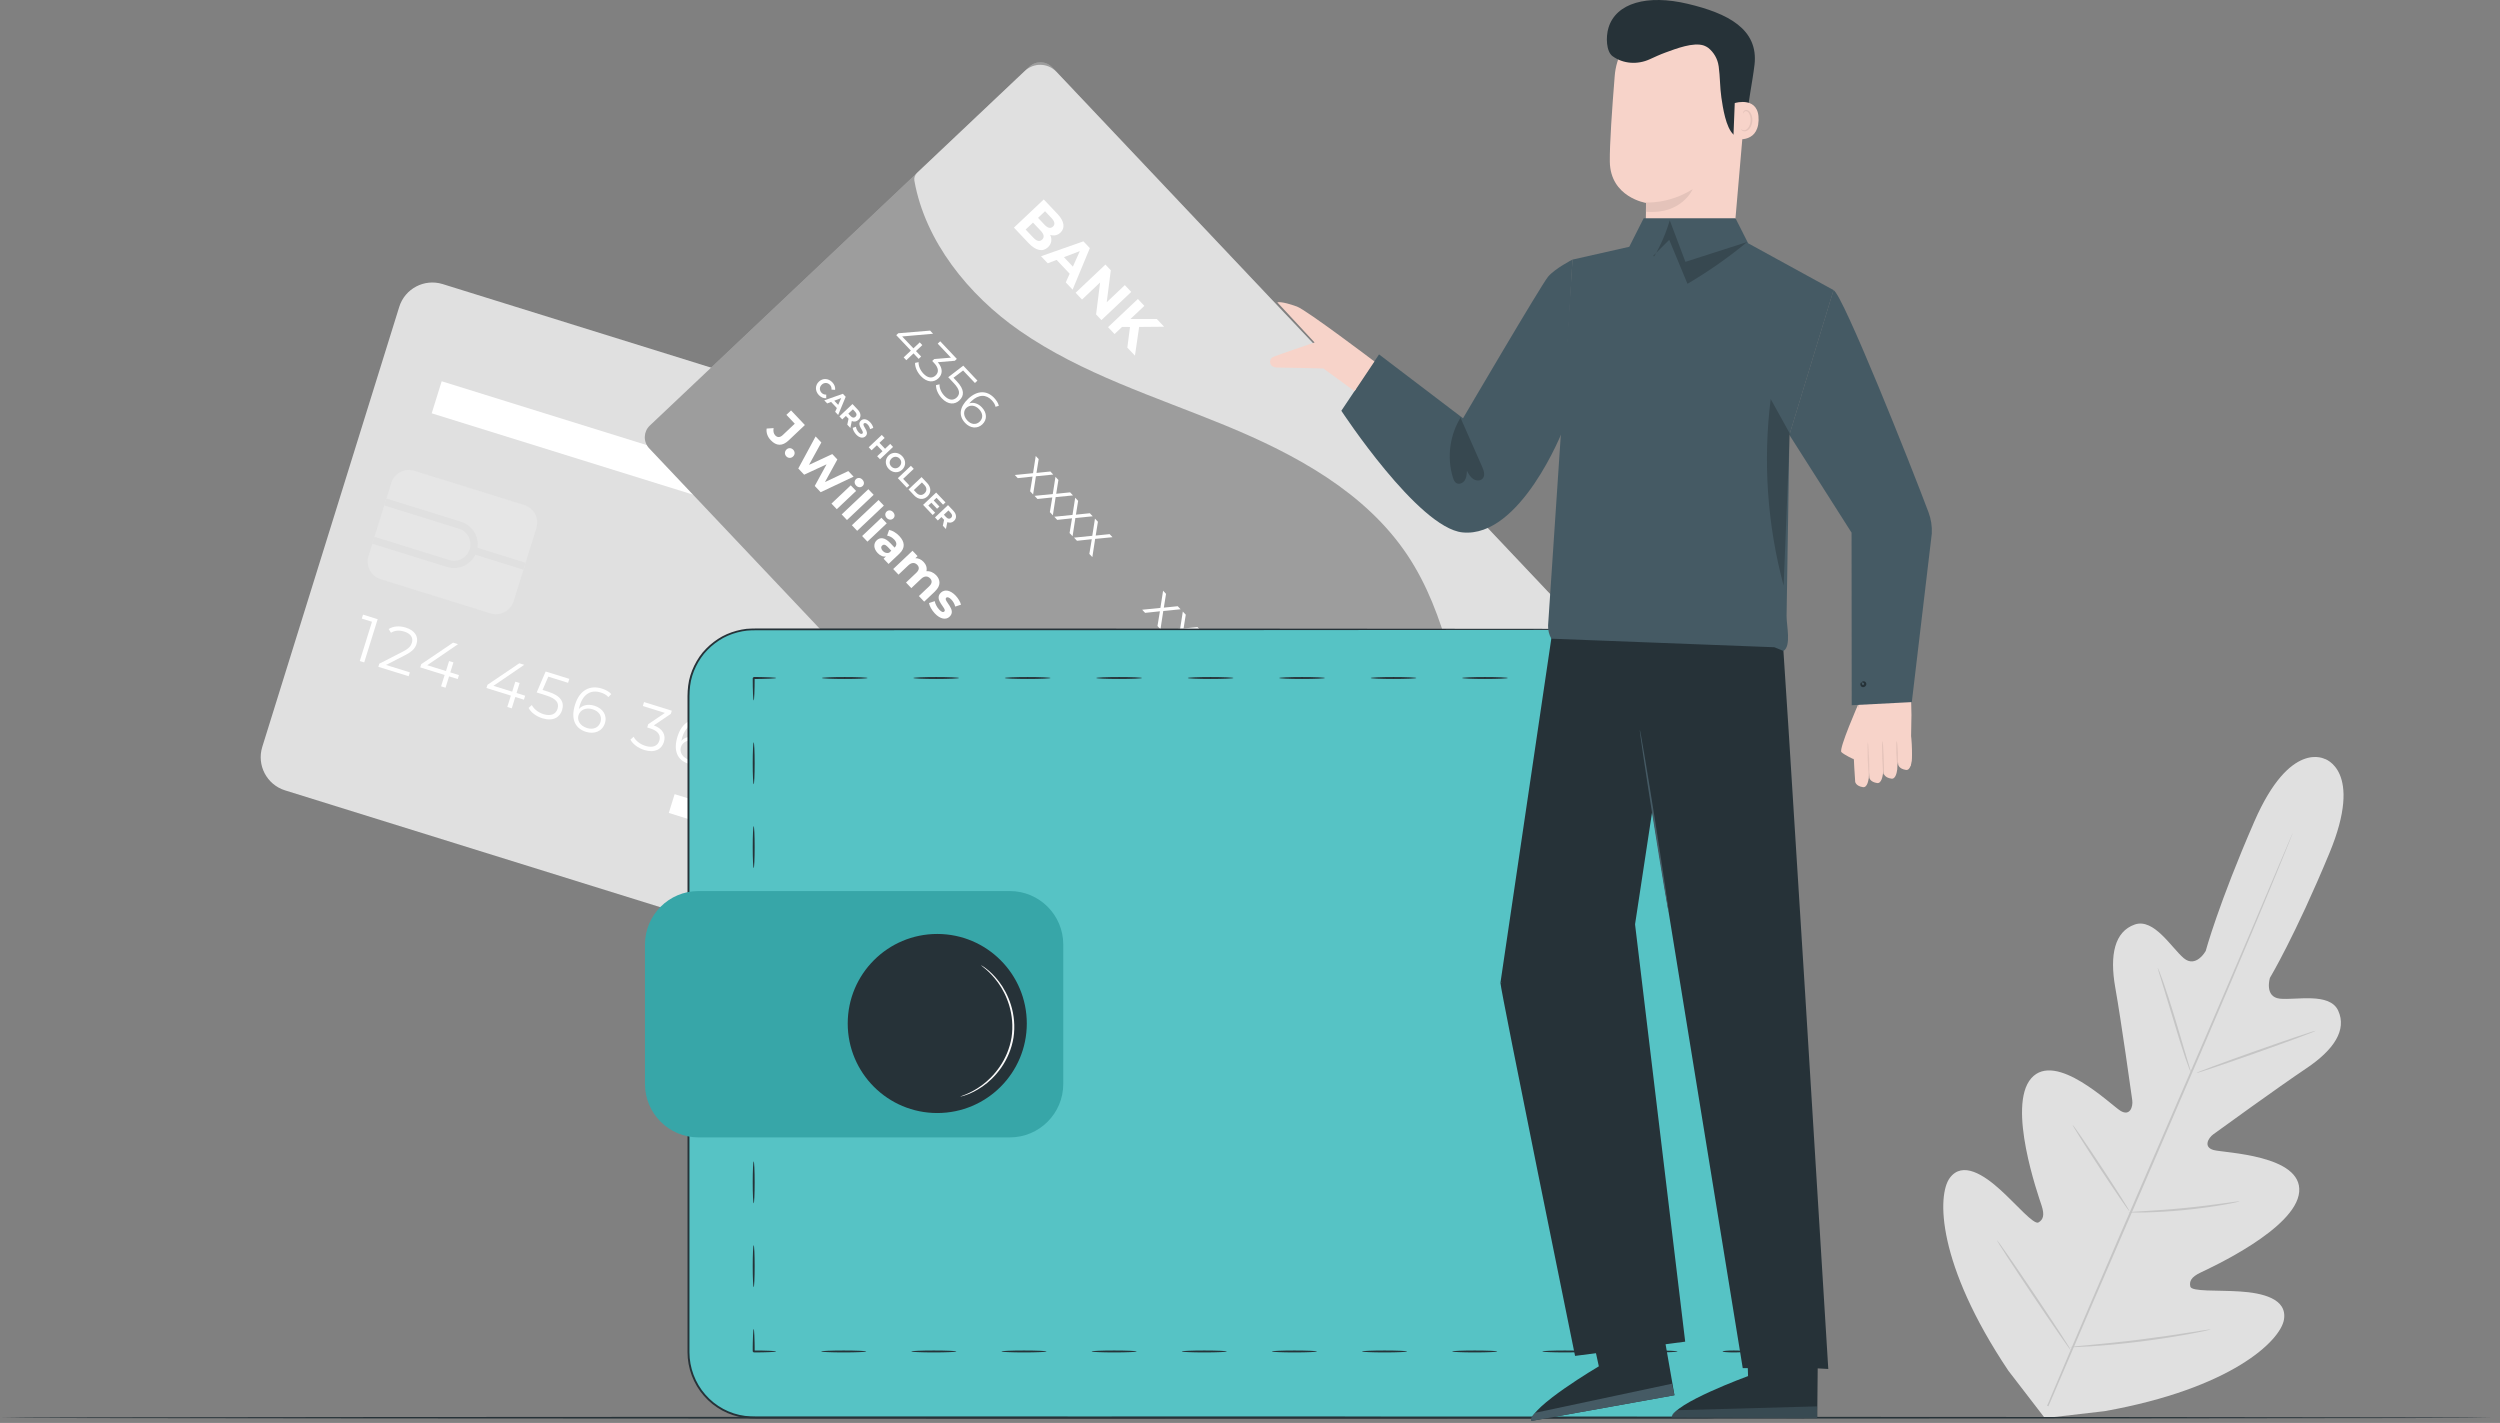 <svg width="318" height="181" viewBox="0 0 318 181" fill="none" xmlns="http://www.w3.org/2000/svg">
<rect x="0" y="0" width="318" height="181" fill="#808080" stroke="none"/>
<path d="M295.752 96.562C295.752 96.562 291.326 94.004 286.753 104.495C282.18 114.987 280.564 120.971 280.564 120.971C280.564 120.971 279.323 123.186 277.774 121.879C276.224 120.572 273.98 116.741 271.532 117.601C268.994 118.495 268.319 121.428 269.065 125.634C269.812 129.841 271.109 139.111 271.223 139.952C271.337 140.775 270.933 142.025 269.735 141.302C268.538 140.58 261.479 133.611 258.375 137.157C255.266 140.703 259.273 152.078 259.686 153.329C260.1 154.579 259.886 155.14 259.301 155.492C258.717 155.843 256.563 153.276 254.477 151.375C252.39 149.474 249.633 147.639 248.012 149.835C246.391 152.031 246.353 160.749 255.465 174.354L260.1 180.381L267.687 179.502C283.806 176.631 290.062 170.556 290.518 167.865C290.974 165.175 287.742 164.461 284.923 164.276C282.104 164.091 278.762 164.319 278.61 163.653C278.458 162.988 278.71 162.446 279.899 161.876C281.087 161.305 292.058 156.304 292.457 151.603C292.857 146.907 282.941 146.655 281.591 146.289C280.241 145.927 280.864 144.772 281.534 144.283C282.218 143.784 289.8 138.288 293.346 135.907C296.893 133.53 298.537 131.006 297.42 128.558C296.346 126.195 292.025 127.241 290.009 127.032C287.994 126.823 288.731 124.389 288.731 124.389C288.731 124.389 291.925 119.075 296.308 108.503C300.691 97.931 295.652 96.509 295.652 96.509" fill="#E0E0E0"/>
<path d="M260.39 178.812C263.637 171.059 268.214 160.388 273.315 148.618C278.411 136.853 283.012 126.195 286.306 118.461C287.946 114.601 289.273 111.474 290.195 109.301C290.651 108.227 291.008 107.39 291.255 106.81C291.374 106.535 291.469 106.321 291.535 106.164C291.602 106.021 291.64 105.945 291.64 105.945C291.64 105.945 291.616 106.021 291.559 106.173C291.497 106.33 291.412 106.549 291.302 106.829C291.065 107.414 290.723 108.255 290.285 109.339C289.401 111.516 288.099 114.659 286.473 118.533C283.226 126.286 278.649 136.953 273.553 148.722C268.457 160.492 263.851 171.15 260.561 178.884" fill="#C5C5C5"/>
<path d="M274.456 123.091C274.456 123.091 274.551 123.262 274.684 123.595C274.817 123.923 274.993 124.403 275.202 124.997C275.621 126.191 276.158 127.85 276.714 129.699C277.251 131.515 277.741 133.159 278.116 134.429C278.287 134.989 278.43 135.465 278.549 135.859C278.653 136.197 278.701 136.387 278.682 136.392C278.663 136.396 278.582 136.221 278.449 135.893C278.321 135.565 278.145 135.085 277.94 134.486C277.532 133.288 277.018 131.619 276.467 129.775C275.915 127.964 275.416 126.324 275.031 125.059C274.86 124.498 274.713 124.023 274.594 123.628C274.494 123.291 274.447 123.101 274.461 123.096L274.456 123.091Z" fill="#C5C5C5"/>
<path d="M279.385 136.482C279.361 136.416 282.736 135.156 286.924 133.677C291.112 132.194 294.53 131.049 294.554 131.115C294.578 131.182 291.202 132.442 287.015 133.92C282.827 135.403 279.409 136.549 279.385 136.482Z" fill="#C5C5C5"/>
<path d="M270.743 154.203C270.743 154.203 270.943 154.165 271.3 154.137C271.713 154.113 272.222 154.084 272.821 154.046C274.104 153.97 275.882 153.856 277.836 153.661C279.789 153.471 281.553 153.238 282.832 153.062C283.426 152.982 283.93 152.91 284.343 152.853C284.7 152.806 284.9 152.792 284.904 152.806C284.904 152.825 284.714 152.872 284.362 152.953C284.011 153.029 283.497 153.134 282.86 153.243C281.591 153.467 279.823 153.728 277.864 153.918C275.906 154.113 274.123 154.194 272.83 154.227C272.184 154.241 271.661 154.241 271.304 154.237C270.943 154.232 270.743 154.218 270.743 154.199V154.203Z" fill="#C5C5C5"/>
<path d="M263.623 143.07C263.623 143.07 263.751 143.204 263.951 143.475C264.145 143.745 264.421 144.14 264.759 144.63C265.434 145.614 266.351 146.978 267.349 148.494C268.348 150.011 269.241 151.394 269.878 152.402C270.197 152.906 270.449 153.314 270.62 153.604C270.791 153.89 270.876 154.056 270.862 154.065C270.848 154.075 270.734 153.932 270.534 153.661C270.339 153.39 270.064 152.996 269.726 152.506C269.051 151.522 268.134 150.158 267.135 148.642C266.137 147.125 265.244 145.742 264.611 144.734C264.293 144.23 264.041 143.822 263.87 143.532C263.699 143.246 263.613 143.08 263.627 143.07H263.623Z" fill="#C5C5C5"/>
<path d="M254.006 157.745C254.006 157.745 254.168 157.921 254.42 158.268C254.695 158.657 255.047 159.152 255.461 159.746C256.331 161.001 257.519 162.741 258.817 164.675C260.114 166.61 261.279 168.369 262.111 169.648C262.501 170.256 262.829 170.769 263.085 171.174C263.309 171.535 263.428 171.744 263.413 171.753C263.399 171.763 263.252 171.578 263 171.231C262.724 170.841 262.372 170.346 261.959 169.752C261.089 168.497 259.9 166.757 258.603 164.823C257.305 162.888 256.14 161.129 255.309 159.851C254.919 159.242 254.591 158.729 254.334 158.325C254.111 157.963 253.992 157.754 254.006 157.745Z" fill="#C5C5C5"/>
<path d="M263.28 171.354C263.28 171.354 263.532 171.302 263.984 171.254C264.488 171.207 265.134 171.145 265.909 171.074C267.535 170.917 269.783 170.698 272.255 170.384C274.727 170.075 276.961 169.738 278.577 169.481C279.347 169.362 279.989 169.263 280.488 169.182C280.94 169.115 281.192 169.082 281.197 169.101C281.197 169.12 280.954 169.182 280.507 169.282C280.06 169.381 279.409 169.515 278.606 169.662C276.999 169.961 274.765 170.332 272.288 170.641C269.812 170.955 267.559 171.145 265.923 171.254C265.106 171.307 264.445 171.34 263.989 171.354C263.532 171.368 263.276 171.368 263.276 171.354H263.28Z" fill="#C5C5C5"/>
<path d="M126.863 128.739L36.265 100.536C33.936 99.813 32.638 97.337 33.36 95.007L50.782 39.039C51.505 36.71 53.981 35.412 56.31 36.135L146.909 64.337C149.238 65.06 150.535 67.537 149.813 69.861L132.391 125.829C131.669 128.159 129.192 129.456 126.863 128.734V128.739Z" fill="#E0E0E0"/>
<path d="M131.868 76.093C130.694 79.867 126.682 81.973 122.908 80.799C119.134 79.625 117.028 75.613 118.202 71.838C119.376 68.064 123.388 65.958 127.162 67.132C130.937 68.307 133.042 72.319 131.868 76.098V76.093Z" fill="white"/>
<path d="M132.353 83.927C131.916 83.87 131.483 83.779 131.056 83.646C127.134 82.425 124.938 78.242 126.155 74.32C127.376 70.398 131.559 68.197 135.481 69.419C139.403 70.641 141.599 74.824 140.382 78.75C139.793 80.652 138.495 82.206 136.731 83.133C135.367 83.851 133.846 84.122 132.349 83.932L132.353 83.927ZM134.126 69.718C130.889 69.31 127.719 71.268 126.716 74.491C125.589 78.104 127.614 81.959 131.231 83.085C132.981 83.632 134.839 83.461 136.465 82.61C138.091 81.759 139.284 80.324 139.826 78.574C140.952 74.962 138.927 71.102 135.31 69.98C134.915 69.856 134.521 69.771 134.126 69.723V69.718Z" fill="white"/>
<path d="M48.039 78.76L46.328 84.26L45.763 84.084L47.317 79.088L46.019 78.684L46.176 78.18L48.035 78.76H48.039Z" fill="white"/>
<path d="M52.137 85.514L51.98 86.018L48.125 84.82L48.249 84.421L51.229 82.895C52.042 82.477 52.275 82.144 52.389 81.769C52.589 81.132 52.261 80.599 51.424 80.338C50.778 80.138 50.226 80.181 49.732 80.485L49.437 80.015C50.017 79.644 50.787 79.573 51.628 79.834C52.745 80.181 53.273 80.965 52.988 81.888C52.826 82.415 52.513 82.834 51.548 83.328L49.104 84.583L52.127 85.524L52.137 85.514Z" fill="white"/>
<path d="M58.221 86.375L57.123 86.033L56.672 87.478L56.106 87.302L56.558 85.857L53.454 84.892L53.582 84.483L57.632 81.745L58.26 81.94L54.343 84.616L56.729 85.358L57.123 84.084L57.675 84.255L57.28 85.529L58.378 85.871L58.221 86.375Z" fill="white"/>
<path d="M66.645 88.999L65.547 88.657L65.095 90.102L64.529 89.926L64.981 88.481L61.877 87.516L62.005 87.107L66.055 84.369L66.683 84.564L62.766 87.24L65.152 87.982L65.547 86.708L66.098 86.879L65.704 88.153L66.802 88.495L66.645 88.999Z" fill="white"/>
<path d="M71.503 90.32C71.213 91.257 70.334 91.784 68.988 91.366C68.195 91.119 67.524 90.61 67.239 90.045L67.653 89.683C67.89 90.163 68.437 90.625 69.14 90.843C70.077 91.133 70.714 90.834 70.918 90.163C71.137 89.455 70.833 88.88 69.435 88.447L68.266 88.081L69.407 85.415L72.416 86.351L72.259 86.855L69.744 86.071L69.012 87.763L69.72 87.982C71.379 88.5 71.802 89.346 71.498 90.32H71.503Z" fill="white"/>
<path d="M76.946 91.989C76.627 93.016 75.61 93.424 74.54 93.092C73.081 92.635 72.601 91.376 73.143 89.641C73.723 87.772 75.049 87.117 76.542 87.582C77.036 87.734 77.473 87.967 77.754 88.286L77.383 88.671C77.16 88.395 76.803 88.205 76.394 88.081C75.211 87.711 74.208 88.238 73.747 89.731C73.709 89.855 73.666 90.016 73.633 90.187C74.094 89.669 74.845 89.531 75.605 89.769C76.699 90.106 77.26 90.991 76.946 91.994V91.989ZM76.385 91.832C76.608 91.109 76.219 90.482 75.372 90.216C74.531 89.954 73.799 90.292 73.585 90.976C73.395 91.58 73.723 92.312 74.669 92.607C75.463 92.854 76.157 92.564 76.385 91.832Z" fill="white"/>
<path d="M84.447 94.394C84.162 95.312 83.273 95.811 81.947 95.397C81.153 95.15 80.478 94.637 80.188 94.076L80.601 93.714C80.839 94.195 81.39 94.66 82.108 94.879C83.021 95.164 83.653 94.893 83.867 94.213C84.071 93.553 83.743 92.978 82.721 92.659L82.327 92.535L82.455 92.117L84.575 90.682L81.766 89.807L81.923 89.303L85.455 90.401L85.331 90.8L83.168 92.269C84.328 92.697 84.723 93.505 84.447 94.385V94.394Z" fill="white"/>
<path d="M89.975 96.044C89.657 97.07 88.639 97.479 87.575 97.147C86.115 96.69 85.635 95.43 86.177 93.695C86.757 91.827 88.083 91.171 89.576 91.637C90.07 91.789 90.508 92.022 90.788 92.341L90.417 92.726C90.194 92.45 89.837 92.26 89.428 92.136C88.245 91.765 87.242 92.293 86.781 93.786C86.743 93.909 86.7 94.071 86.667 94.242C87.128 93.724 87.879 93.586 88.639 93.824C89.733 94.161 90.294 95.045 89.98 96.048L89.975 96.044ZM89.414 95.887C89.638 95.164 89.248 94.537 88.402 94.271C87.56 94.009 86.828 94.347 86.614 95.031C86.424 95.635 86.748 96.367 87.698 96.662C88.492 96.909 89.186 96.614 89.414 95.887Z" fill="white"/>
<path d="M96.236 93.762L96.112 94.161L92.224 98.544L91.611 98.354L95.428 94.061L92.599 93.182L92.281 94.209L91.725 94.033L92.2 92.502L96.236 93.757V93.762Z" fill="white"/>
<path d="M104.093 96.21L103.97 96.609L100.081 100.992L99.468 100.802L103.285 96.51L100.457 95.63L100.138 96.657L99.582 96.481L100.057 94.95L104.093 96.205V96.21Z" fill="white"/>
<path d="M108.267 101.857C107.963 102.832 106.95 103.179 105.638 102.77C104.317 102.361 103.708 101.505 104.008 100.531C104.212 99.87 104.735 99.523 105.486 99.509C104.996 99.114 104.821 98.606 105.001 98.031C105.282 97.137 106.213 96.814 107.378 97.175C108.543 97.536 109.146 98.335 108.866 99.233C108.69 99.808 108.243 100.127 107.611 100.17C108.229 100.612 108.467 101.201 108.267 101.857ZM107.687 101.667C107.896 100.992 107.449 100.388 106.475 100.084C105.5 99.78 104.797 100.027 104.588 100.702C104.374 101.387 104.816 101.986 105.79 102.29C106.765 102.594 107.478 102.352 107.692 101.667H107.687ZM106.613 99.637C107.468 99.903 108.101 99.68 108.286 99.081C108.481 98.463 108.053 97.916 107.231 97.66C106.399 97.403 105.757 97.612 105.567 98.225C105.377 98.829 105.762 99.371 106.617 99.637H106.613Z" fill="white"/>
<path d="M114 102.257C113.42 104.125 112.093 104.781 110.601 104.32C110.106 104.167 109.669 103.935 109.389 103.616L109.759 103.231C109.983 103.507 110.339 103.697 110.748 103.82C111.932 104.191 112.935 103.664 113.396 102.171C113.434 102.047 113.477 101.886 113.51 101.715C113.049 102.233 112.298 102.371 111.537 102.133C110.449 101.795 109.883 100.911 110.197 99.908C110.515 98.882 111.533 98.473 112.597 98.805C114.057 99.262 114.537 100.521 113.995 102.257H114ZM113.562 100.921C113.752 100.317 113.429 99.585 112.478 99.29C111.685 99.043 110.991 99.333 110.762 100.065C110.539 100.788 110.929 101.415 111.775 101.681C112.616 101.943 113.348 101.601 113.562 100.921Z" fill="white"/>
<path d="M120.417 101.292L118.706 106.787L118.14 106.611L119.694 101.615L118.397 101.211L118.554 100.707L120.412 101.287L120.417 101.292Z" fill="white"/>
<path d="M124.515 108.046L124.358 108.55L120.503 107.348L120.626 106.948L123.607 105.422C124.419 105.004 124.652 104.671 124.766 104.296C124.966 103.659 124.638 103.126 123.797 102.865C123.155 102.665 122.599 102.708 122.105 103.012L121.81 102.542C122.39 102.171 123.16 102.1 124.001 102.361C125.118 102.708 125.646 103.492 125.361 104.415C125.194 104.942 124.885 105.361 123.92 105.855L121.477 107.11L124.5 108.051L124.515 108.046Z" fill="white"/>
<path d="M129.781 108.503C129.496 109.42 128.607 109.919 127.281 109.506C126.487 109.259 125.812 108.745 125.522 108.184L125.936 107.823C126.173 108.303 126.725 108.769 127.443 108.988C128.355 109.273 128.988 109.002 129.201 108.322C129.406 107.661 129.078 107.086 128.056 106.768L127.661 106.644L127.79 106.226L129.905 104.79L127.096 103.916L127.253 103.412L130.789 104.51L130.666 104.909L128.503 106.378C129.663 106.806 130.057 107.609 129.781 108.488V108.503Z" fill="white"/>
<path d="M85.813 101.017L85.07 103.405L129.101 117.11L129.844 114.723L85.813 101.017Z" fill="white"/>
<path d="M105.773 112.462L105.03 114.849L127.615 121.88L128.358 119.492L105.773 112.462Z" fill="white"/>
<g opacity="0.5">
<path d="M52.712 59.882L66.682 64.231C67.926 64.618 68.62 65.939 68.233 67.183L65.339 76.478C64.952 77.722 63.631 78.416 62.387 78.029L48.417 73.68C47.173 73.293 46.479 71.972 46.867 70.728L49.76 61.433C50.147 60.189 51.468 59.495 52.712 59.882Z" fill="#EBEBEB"/>
</g>
<path d="M47.35 69.157L47.626 68.273L57.138 71.235C58.236 71.577 59.405 70.959 59.747 69.861C60.09 68.763 59.462 67.575 58.374 67.251L48.862 64.29L49.137 63.406L58.649 66.367C60.237 66.862 61.126 68.554 60.632 70.137C60.137 71.724 58.445 72.613 56.857 72.119L47.345 69.157H47.35Z" fill="#E0E0E0"/>
<path d="M60.333 69.55L60.057 70.435L66.586 72.473L66.862 71.588L60.333 69.55Z" fill="#E0E0E0"/>
<path d="M103.697 63.288L56.181 48.497L54.913 52.573L102.429 67.364L103.697 63.288Z" fill="white"/>
<path d="M156.149 134.852L82.574 57.022C81.799 56.199 81.837 54.906 82.655 54.132L130.941 8.483C131.764 7.708 133.057 7.742 133.832 8.564L207.412 86.394C208.187 87.216 208.149 88.509 207.331 89.284L159.04 134.937C158.217 135.712 156.924 135.679 156.149 134.856V134.852Z" fill="#E0E0E0"/>
<g opacity="0.3">
<path d="M156.149 134.852L82.574 57.022C81.799 56.199 81.837 54.906 82.655 54.132L130.941 8.483C131.764 7.708 133.057 7.742 133.832 8.564L207.412 86.394C208.187 87.216 208.149 88.509 207.331 89.284L159.04 134.937C158.217 135.712 156.924 135.679 156.149 134.856V134.852Z" fill="black"/>
</g>
<path d="M206.875 85.823L134.369 9.13C133.294 7.994 131.507 7.946 130.371 9.016L116.652 21.988C116.377 22.245 116.243 22.625 116.31 22.996C117.679 30.668 123.169 37.527 129.706 42.072C137.611 47.567 146.97 50.457 155.874 54.122C164.772 57.787 173.704 62.617 179.038 70.631C184.072 78.189 185.265 87.568 187.822 96.286C188.507 98.611 189.363 100.964 190.408 103.217C190.736 103.92 191.649 104.101 192.215 103.568L206.756 89.821C207.892 88.747 207.939 86.96 206.87 85.823H206.875Z" fill="#E0E0E0"/>
<path d="M133.299 31.452C132.643 32.07 131.773 31.909 130.827 30.915L128.974 28.952L132.767 25.368L134.521 27.222C135.419 28.168 135.481 29.033 134.892 29.589C134.511 29.945 134.036 30.031 133.58 29.874C133.846 30.426 133.775 31.006 133.299 31.452ZM132.933 26.865L132.04 27.711L132.862 28.586C133.266 29.014 133.637 29.104 133.936 28.824C134.236 28.543 134.16 28.168 133.756 27.74L132.933 26.87V26.865ZM132.558 30.483C132.876 30.178 132.8 29.793 132.368 29.337L131.398 28.315L130.461 29.199L131.431 30.221C131.864 30.677 132.234 30.787 132.558 30.478V30.483Z" fill="white"/>
<path d="M136.066 34.823L134.402 33.059L133.271 33.492L132.42 32.593L137.81 30.697L138.628 31.562L136.437 36.843L135.567 35.921L136.061 34.818L136.066 34.823ZM136.47 33.915L137.354 31.942L135.334 32.712L136.47 33.915Z" fill="white"/>
<path d="M143.895 37.133L140.101 40.717L139.422 39.995L139.935 35.925L137.634 38.103L136.817 37.237L140.61 33.653L141.295 34.38L140.776 38.445L143.077 36.268L143.895 37.133Z" fill="white"/>
<path d="M143.743 41.592L142.73 41.582L141.77 42.49L140.943 41.615L144.736 38.031L145.563 38.906L143.79 40.579H147.151L148.073 41.558L144.898 41.587L144.365 45.238L143.396 44.216L143.738 41.592H143.743Z" fill="white"/>
<path d="M116.857 45.651L116.201 44.952L115.283 45.818L114.946 45.461L115.863 44.596L114.004 42.633L114.261 42.39L118.311 42.053L118.687 42.452L114.755 42.799L116.186 44.311L116.99 43.55L117.318 43.897L116.514 44.658L117.17 45.352L116.852 45.651H116.857Z" fill="white"/>
<path d="M119.357 48.128C118.777 48.679 117.926 48.679 117.132 47.838C116.657 47.334 116.377 46.688 116.396 46.16L116.842 46.065C116.819 46.512 117.033 47.072 117.46 47.524C118.007 48.099 118.577 48.166 119.01 47.757C119.428 47.362 119.424 46.811 118.81 46.165L118.577 45.917L118.839 45.67L120.959 45.494L119.276 43.712L119.595 43.412L121.71 45.651L121.458 45.889L119.29 46.074C119.956 46.859 119.918 47.605 119.357 48.128Z" fill="white"/>
<path d="M122.043 50.923C121.453 51.484 120.598 51.508 119.794 50.657C119.319 50.153 119.043 49.511 119.062 48.983L119.509 48.888C119.485 49.335 119.694 49.891 120.117 50.338C120.678 50.932 121.263 50.97 121.686 50.571C122.133 50.148 122.147 49.606 121.311 48.722L120.612 47.98L122.528 46.512L124.329 48.418L124.011 48.717L122.504 47.125L121.282 48.052L121.705 48.499C122.699 49.549 122.661 50.338 122.043 50.918V50.923Z" fill="white"/>
<path d="M124.957 53.975C124.305 54.593 123.402 54.474 122.765 53.799C121.891 52.872 122.057 51.764 123.155 50.723C124.339 49.606 125.565 49.668 126.459 50.614C126.754 50.928 126.977 51.275 127.053 51.617L126.63 51.745C126.582 51.455 126.397 51.175 126.155 50.913C125.446 50.162 124.505 50.134 123.559 51.028C123.478 51.103 123.383 51.203 123.288 51.313C123.835 51.123 124.434 51.332 124.89 51.812C125.546 52.501 125.594 53.371 124.957 53.975ZM124.614 53.632C125.071 53.2 125.047 52.587 124.538 52.05C124.035 51.517 123.364 51.465 122.932 51.874C122.547 52.235 122.485 52.896 123.055 53.499C123.531 54.003 124.153 54.075 124.614 53.637V53.632Z" fill="white"/>
<path d="M131.032 62.483L131.341 60.62L129.458 60.82L129.083 60.42L131.403 60.188L131.745 58.001L132.12 58.4L131.84 60.154L133.608 59.974L133.974 60.363L131.769 60.582L131.412 62.897L131.032 62.493V62.483Z" fill="white"/>
<path d="M133.542 65.136L133.851 63.273L131.968 63.472L131.593 63.073L133.912 62.84L134.255 60.653L134.63 61.053L134.35 62.807L136.118 62.626L136.484 63.016L134.278 63.235L133.922 65.55L133.542 65.145V65.136Z" fill="white"/>
<path d="M136.051 67.793L136.36 65.93L134.478 66.129L134.102 65.73L136.422 65.497L136.764 63.311L137.14 63.71L136.859 65.464L138.628 65.283L138.994 65.673L136.788 65.892L136.432 68.207L136.051 67.803V67.793Z" fill="white"/>
<path d="M138.566 70.451L138.875 68.587L136.993 68.787L136.617 68.388L138.937 68.154L139.279 65.968L139.655 66.367L139.374 68.121L141.143 67.941L141.509 68.33L139.303 68.549L138.946 70.864L138.566 70.46V70.451Z" fill="white"/>
<path d="M147.232 79.62L147.541 77.757L145.658 77.956L145.283 77.557L147.603 77.324L147.945 75.138L148.32 75.537L148.04 77.291L149.808 77.11L150.174 77.5L147.969 77.719L147.612 80.034L147.232 79.63V79.62Z" fill="white"/>
<path d="M149.742 82.273L150.051 80.409L148.168 80.609L147.793 80.21L150.112 79.977L150.455 77.79L150.83 78.189L150.55 79.943L152.318 79.763L152.684 80.153L150.478 80.371L150.122 82.686L149.742 82.282V82.273Z" fill="white"/>
<path d="M152.256 84.93L152.565 83.066L150.683 83.266L150.307 82.867L152.627 82.634L152.969 80.447L153.345 80.847L153.064 82.601L154.833 82.42L155.199 82.81L152.993 83.028L152.636 85.343L152.256 84.939V84.93Z" fill="white"/>
<path d="M154.766 87.587L155.075 85.724L153.193 85.923L152.817 85.524L155.137 85.291L155.479 83.104L155.855 83.504L155.574 85.258L157.343 85.077L157.709 85.467L155.503 85.686L155.146 88.001L154.766 87.597V87.587Z" fill="white"/>
<path d="M166.032 92.531L162.552 95.82L162.215 95.464L165.376 92.474L164.601 91.651L164.92 91.352L166.032 92.531Z" fill="white"/>
<path d="M166.512 98.012C165.932 98.563 165.081 98.563 164.288 97.722C163.812 97.218 163.532 96.571 163.551 96.044L163.998 95.948C163.974 96.395 164.188 96.956 164.616 97.408C165.162 97.983 165.733 98.05 166.165 97.641C166.583 97.246 166.579 96.695 165.966 96.048L165.733 95.801L165.994 95.554L168.114 95.378L166.431 93.596L166.75 93.296L168.865 95.535L168.613 95.773L166.446 95.958C167.111 96.742 167.073 97.484 166.512 98.012Z" fill="white"/>
<path d="M169.702 101.553L169.046 100.854L168.128 101.719L167.791 101.363L168.708 100.498L166.85 98.534L167.106 98.292L171.156 97.955L171.532 98.354L167.601 98.701L169.032 100.212L169.835 99.452L170.163 99.799L169.36 100.56L170.016 101.258L169.697 101.558L169.702 101.553Z" fill="white"/>
<path d="M171.641 104.8L171.323 105.099L169.013 102.656L169.265 102.418L172.05 102.527C172.811 102.556 173.115 102.409 173.353 102.18C173.757 101.8 173.738 101.282 173.234 100.75C172.849 100.341 172.426 100.146 171.946 100.165L171.922 99.704C172.492 99.671 173.082 99.937 173.586 100.469C174.251 101.177 174.318 101.962 173.738 102.513C173.405 102.827 173.006 103.008 172.107 102.97L169.826 102.884L171.637 104.8H171.641Z" fill="white"/>
<path d="M104.165 48.541C104.664 48.066 105.386 48.114 105.876 48.632C106.147 48.917 106.27 49.259 106.228 49.592L105.767 49.559C105.79 49.326 105.724 49.121 105.567 48.955C105.272 48.646 104.844 48.632 104.531 48.926C104.217 49.221 104.207 49.649 104.502 49.963C104.659 50.129 104.859 50.205 105.096 50.196V50.657C104.759 50.68 104.431 50.543 104.155 50.253C103.666 49.739 103.661 49.012 104.165 48.541Z" fill="white"/>
<path d="M106.442 51.897L105.714 51.127L105.22 51.317L104.849 50.923L107.212 50.091L107.573 50.471L106.613 52.786L106.233 52.382L106.451 51.897H106.442ZM106.618 51.498L107.003 50.633L106.118 50.97L106.618 51.498Z" fill="white"/>
<path d="M107.773 54.017L107.934 53.262L107.915 53.243L107.597 52.91L107.136 53.347L106.774 52.962L108.433 51.394L109.113 52.111C109.531 52.553 109.565 53.053 109.194 53.404C108.947 53.642 108.642 53.685 108.348 53.556L108.167 54.436L107.777 54.022L107.773 54.017ZM108.78 52.382L108.486 52.069L107.906 52.615L108.2 52.929C108.424 53.162 108.642 53.181 108.823 53.01C109.004 52.839 108.999 52.615 108.78 52.382Z" fill="white"/>
<path d="M108.462 54.422L108.875 54.279C108.904 54.517 109.032 54.792 109.222 54.992C109.436 55.22 109.603 55.239 109.703 55.144C110.012 54.849 108.885 54.089 109.503 53.504C109.783 53.238 110.235 53.243 110.682 53.713C110.881 53.922 111.034 54.184 111.081 54.431L110.677 54.588C110.62 54.35 110.511 54.151 110.373 54.003C110.159 53.775 109.988 53.77 109.883 53.865C109.579 54.155 110.701 54.921 110.092 55.496C109.817 55.757 109.36 55.752 108.909 55.277C108.662 55.016 108.486 54.673 108.462 54.417V54.422Z" fill="white"/>
<path d="M113.596 56.851L111.937 58.419L111.576 58.034L112.255 57.392L111.542 56.637L110.863 57.278L110.501 56.893L112.16 55.325L112.522 55.71L111.866 56.328L112.579 57.084L113.235 56.465L113.596 56.851Z" fill="white"/>
<path d="M113.04 57.925C113.534 57.459 114.261 57.497 114.76 58.02C115.255 58.543 115.255 59.27 114.76 59.741C114.266 60.211 113.534 60.164 113.044 59.646C112.55 59.123 112.55 58.391 113.044 57.925H113.04ZM114.39 59.356C114.703 59.056 114.713 58.628 114.432 58.334C114.152 58.039 113.724 58.02 113.41 58.315C113.097 58.614 113.087 59.042 113.372 59.337C113.653 59.631 114.081 59.65 114.394 59.356H114.39Z" fill="white"/>
<path d="M115.868 59.251L116.229 59.636L114.879 60.91L115.668 61.742L115.355 62.037L114.204 60.82L115.863 59.251H115.868Z" fill="white"/>
<path d="M117.223 60.687L117.936 61.443C118.449 61.984 118.473 62.669 117.974 63.144C117.47 63.62 116.79 63.558 116.277 63.011L115.564 62.255L117.223 60.687ZM116.571 62.693C116.885 63.021 117.285 63.054 117.603 62.75C117.921 62.45 117.912 62.046 117.603 61.718L117.27 61.366L116.239 62.341L116.571 62.693Z" fill="white"/>
<path d="M118.943 65.217L118.635 65.507L117.418 64.219L119.077 62.65L120.265 63.905L119.956 64.195L119.129 63.32L118.768 63.662L119.495 64.433L119.195 64.713L118.468 63.943L118.083 64.304L118.939 65.207L118.943 65.217Z" fill="white"/>
<path d="M119.928 66.876L120.089 66.12L120.07 66.101L119.752 65.768L119.291 66.206L118.929 65.82L120.588 64.252L121.268 64.97C121.686 65.412 121.72 65.911 121.349 66.263C121.102 66.5 120.797 66.543 120.503 66.415L120.322 67.294L119.932 66.881L119.928 66.876ZM120.935 65.241L120.641 64.927L120.061 65.474L120.355 65.787C120.579 66.02 120.797 66.039 120.978 65.868C121.159 65.697 121.154 65.474 120.935 65.241Z" fill="white"/>
<path d="M97.519 54.512L98.403 54.455C98.337 54.849 98.398 55.154 98.612 55.382C98.893 55.676 99.221 55.667 99.573 55.334L101.094 53.894L100.029 52.767L100.623 52.206L102.382 54.065L100.305 56.028C99.516 56.775 98.75 56.746 98.037 55.99C97.628 55.562 97.438 55.025 97.519 54.507V54.512Z" fill="white"/>
<path d="M100.039 57.179C100.305 56.927 100.661 56.96 100.899 57.207C101.132 57.454 101.146 57.816 100.88 58.068C100.618 58.315 100.248 58.296 100.015 58.048C99.782 57.801 99.782 57.426 100.043 57.179H100.039Z" fill="white"/>
<path d="M108.581 60.63L104.388 62.607L103.637 61.813L105.139 59.061L102.287 60.383L101.541 59.593L103.746 55.515L104.474 56.285L102.905 59.132L105.866 57.758L106.513 58.443L104.935 61.319L107.906 59.921L108.576 60.63H108.581Z" fill="white"/>
<path d="M108.88 60.943C109.104 60.73 109.446 60.744 109.698 61.01C109.95 61.276 109.954 61.609 109.731 61.818C109.493 62.041 109.151 62.027 108.899 61.766C108.647 61.5 108.652 61.157 108.88 60.948V60.943ZM108.219 61.733L108.894 62.446L106.437 64.77L105.762 64.057L108.219 61.733Z" fill="white"/>
<path d="M110.454 62.227L111.129 62.94L107.735 66.148L107.06 65.436L110.454 62.227Z" fill="white"/>
<path d="M111.751 63.601L112.426 64.314L109.032 67.522L108.357 66.809L111.751 63.601Z" fill="white"/>
<path d="M112.778 65.07C113.001 64.856 113.344 64.87 113.596 65.136C113.848 65.402 113.852 65.735 113.629 65.944C113.391 66.168 113.049 66.153 112.797 65.892C112.545 65.626 112.55 65.283 112.778 65.074V65.07ZM112.117 65.859L112.792 66.572L110.335 68.896L109.66 68.183L112.117 65.859Z" fill="white"/>
<path d="M114.423 70.408L113.021 71.734L112.388 71.064L112.693 70.774C112.346 70.855 111.984 70.707 111.642 70.351C111.095 69.775 111.095 69.129 111.518 68.725C111.951 68.316 112.545 68.335 113.253 69.086L113.791 69.652C114.095 69.362 114.1 69.01 113.738 68.625C113.491 68.364 113.149 68.178 112.84 68.131L113.097 67.403C113.543 67.494 114.024 67.788 114.394 68.183C115.103 68.934 115.164 69.695 114.423 70.403V70.408ZM113.12 70.289L113.372 70.051L112.911 69.562C112.597 69.229 112.374 69.238 112.208 69.395C112.027 69.562 112.056 69.828 112.293 70.08C112.517 70.317 112.821 70.417 113.125 70.289H113.12Z" fill="white"/>
<path d="M118.962 75.199L117.555 76.53L116.88 75.817L118.178 74.591C118.577 74.215 118.592 73.864 118.316 73.574C118.012 73.255 117.593 73.222 117.156 73.64L115.92 74.809L115.245 74.097L116.543 72.87C116.942 72.495 116.961 72.152 116.681 71.853C116.381 71.539 115.963 71.506 115.526 71.924L114.29 73.094L113.615 72.38L116.072 70.056L116.714 70.736L116.429 71.002C116.814 70.988 117.18 71.159 117.479 71.472C117.803 71.815 117.945 72.233 117.841 72.661C118.278 72.618 118.73 72.799 119.081 73.169C119.633 73.754 119.695 74.496 118.943 75.204L118.962 75.199Z" fill="white"/>
<path d="M118.159 76.711L118.896 76.464C118.963 76.816 119.181 77.243 119.466 77.543C119.775 77.871 119.98 77.914 120.118 77.785C120.522 77.405 118.706 76.307 119.685 75.38C120.151 74.938 120.878 75.047 121.558 75.765C121.876 76.103 122.152 76.554 122.238 76.915L121.506 77.158C121.415 76.787 121.23 76.502 121.021 76.274C120.717 75.955 120.488 75.912 120.36 76.031C119.937 76.43 121.753 77.528 120.783 78.446C120.327 78.879 119.6 78.76 118.905 78.023C118.511 77.605 118.23 77.077 118.164 76.706L118.159 76.711Z" fill="white"/>
<path d="M146.562 104.201C147.617 103.202 148.772 103.221 149.514 104.006C150.26 104.795 150.212 105.945 149.157 106.944C148.102 107.942 146.951 107.927 146.205 107.138C145.464 106.349 145.506 105.199 146.562 104.201ZM148.449 106.197C149.176 105.508 149.238 104.971 148.886 104.6C148.539 104.234 147.997 104.263 147.27 104.952C146.543 105.641 146.486 106.183 146.828 106.544C147.18 106.915 147.721 106.886 148.449 106.197Z" fill="white"/>
<path d="M151.401 110.504C150.745 111.122 149.832 110.975 149.19 110.3C148.358 109.415 148.392 108.346 149.423 107.367C150.531 106.321 151.776 106.406 152.689 107.367C153.007 107.704 153.245 108.108 153.312 108.465L152.508 108.707C152.456 108.417 152.304 108.17 152.104 107.956C151.6 107.419 150.959 107.376 150.326 107.932C150.692 107.942 151.044 108.122 151.358 108.455C151.943 109.073 152.004 109.929 151.405 110.499L151.401 110.504ZM150.683 109.819C150.978 109.544 150.959 109.149 150.65 108.821C150.341 108.498 149.927 108.46 149.647 108.721C149.371 108.983 149.366 109.377 149.704 109.734C150.003 110.048 150.393 110.095 150.683 109.819Z" fill="white"/>
<path d="M155.65 109.311L156.249 109.948L150.517 112.51L149.918 111.873L155.65 109.311Z" fill="white"/>
<path d="M155.246 115.386L154.643 115.956L152.356 113.537L152.836 113.085L155.17 113.218C155.707 113.247 155.921 113.142 156.073 112.995C156.325 112.757 156.306 112.443 155.988 112.106C155.726 111.83 155.403 111.697 155.042 111.745L154.88 110.875C155.475 110.78 156.131 111.008 156.677 111.583C157.352 112.296 157.438 113.118 156.853 113.665C156.544 113.96 156.178 114.14 155.337 114.083L153.944 114.003L155.246 115.376V115.386Z" fill="white"/>
<path d="M158.327 118.509L157.832 117.986L157.162 118.623L156.478 117.9L157.148 117.263L155.517 115.538L156.016 115.067L159.472 114.659L160.209 115.438L156.962 115.856L157.775 116.717L158.374 116.151L159.035 116.85L158.436 117.416L158.93 117.938L158.327 118.509Z" fill="white"/>
<path d="M217.432 80.057H95.87C91.291 80.057 87.579 83.769 87.579 88.348V172.024C87.579 176.603 91.291 180.315 95.87 180.315H217.432C222.011 180.315 225.722 176.603 225.722 172.024V88.348C225.722 83.769 222.011 80.057 217.432 80.057Z" fill="#56C3C5"/>
<path d="M225.722 88.352C225.722 88.352 225.713 88.253 225.699 88.053C225.68 87.853 225.689 87.554 225.613 87.164C225.504 86.389 225.223 85.22 224.396 83.917C223.978 83.276 223.431 82.601 222.699 81.997C221.967 81.398 221.059 80.861 219.994 80.514C219.728 80.424 219.448 80.366 219.167 80.29C218.882 80.233 218.587 80.2 218.288 80.148C217.988 80.133 217.679 80.119 217.37 80.105C217.057 80.105 216.738 80.105 216.415 80.105C215.117 80.105 213.739 80.105 212.275 80.11C200.567 80.119 183.635 80.133 162.709 80.148C152.247 80.148 140.786 80.157 128.484 80.162C122.333 80.162 115.968 80.162 109.417 80.167C106.142 80.167 102.815 80.167 99.444 80.167C98.603 80.167 97.757 80.167 96.911 80.167C96.06 80.176 95.214 80.138 94.387 80.309C93.559 80.471 92.751 80.742 92.005 81.141C91.263 81.55 90.579 82.073 89.985 82.681C89.381 83.285 88.906 84.012 88.525 84.778C88.15 85.548 87.884 86.38 87.784 87.235C87.67 88.086 87.708 88.966 87.698 89.85C87.698 90.729 87.698 91.613 87.698 92.498C87.698 96.039 87.698 99.623 87.698 103.241C87.698 110.48 87.698 117.877 87.698 125.402C87.698 140.456 87.698 156.043 87.698 172.005C87.698 173.973 88.43 175.922 89.723 177.391C91.002 178.87 92.827 179.858 94.757 180.101C95.713 180.224 96.706 180.172 97.69 180.186H100.633C102.591 180.186 104.54 180.186 106.484 180.186C114.261 180.186 121.924 180.186 129.454 180.186C144.513 180.186 159.035 180.191 172.872 180.196C186.71 180.196 199.854 180.205 212.161 180.205C213.701 180.205 215.222 180.205 216.734 180.205C217.494 180.21 218.231 180.196 218.963 180.058C219.685 179.906 220.399 179.697 221.05 179.354C221.387 179.212 221.687 178.993 222 178.812C222.286 178.589 222.599 178.394 222.856 178.137C223.412 177.667 223.864 177.096 224.273 176.507C225.052 175.3 225.532 173.907 225.594 172.495C225.646 166.796 225.613 161.305 225.627 156.076C225.642 135.151 225.656 118.219 225.665 106.516C225.675 100.664 225.684 96.124 225.689 93.039C225.694 91.499 225.699 90.325 225.703 89.536C225.703 88.747 225.718 88.343 225.718 88.343C225.718 88.343 225.727 88.747 225.732 89.536C225.732 90.33 225.737 91.504 225.746 93.039C225.751 96.124 225.761 100.664 225.77 106.516C225.78 118.219 225.794 135.151 225.808 156.076C225.799 161.31 225.837 166.786 225.794 172.505C225.732 173.95 225.242 175.376 224.444 176.612C224.025 177.215 223.564 177.8 222.994 178.285C222.728 178.546 222.409 178.746 222.115 178.979C221.791 179.164 221.487 179.388 221.14 179.535C220.475 179.887 219.743 180.101 219.001 180.258C218.255 180.4 217.485 180.414 216.734 180.41C215.222 180.41 213.696 180.41 212.161 180.41C199.858 180.41 186.71 180.419 172.872 180.419C159.035 180.419 144.513 180.419 129.454 180.429C121.924 180.429 114.261 180.429 106.484 180.429H100.633C99.653 180.429 98.674 180.429 97.69 180.429C96.711 180.419 95.722 180.471 94.724 180.343C92.737 180.091 90.855 179.074 89.538 177.553C88.207 176.041 87.451 174.035 87.451 172.005C87.451 156.043 87.451 140.456 87.451 125.402C87.451 117.877 87.451 110.48 87.451 103.241C87.451 99.618 87.451 96.039 87.451 92.498C87.451 91.613 87.451 90.729 87.451 89.85C87.456 88.97 87.418 88.091 87.537 87.207C87.641 86.327 87.917 85.472 88.302 84.678C88.692 83.889 89.181 83.147 89.804 82.525C90.417 81.897 91.116 81.365 91.882 80.942C92.651 80.533 93.483 80.252 94.329 80.086L94.971 79.986L95.618 79.953C96.05 79.929 96.469 79.948 96.897 79.943C97.743 79.943 98.589 79.943 99.43 79.943C102.8 79.943 106.123 79.943 109.403 79.943C115.958 79.943 122.318 79.943 128.47 79.948C140.772 79.953 152.233 79.958 162.695 79.962C183.62 79.977 200.552 79.991 212.26 80C213.725 80 215.103 80 216.401 80.005C216.724 80.005 217.042 80.005 217.356 80.005C217.67 80.019 217.979 80.038 218.283 80.053C218.583 80.1 218.882 80.138 219.167 80.195C219.448 80.276 219.733 80.328 219.999 80.423C221.074 80.78 221.986 81.322 222.723 81.93C223.455 82.543 224.002 83.228 224.42 83.874C225.242 85.191 225.518 86.37 225.618 87.145C225.689 87.535 225.675 87.834 225.689 88.034C225.699 88.234 225.699 88.333 225.699 88.333L225.722 88.352Z" fill="#263238"/>
<path d="M220.883 86.242C220.883 86.175 221.52 86.118 222.309 86.118C223.098 86.118 223.735 86.175 223.735 86.242C223.735 86.308 223.098 86.365 222.309 86.365C221.52 86.365 220.883 86.308 220.883 86.242Z" fill="#263238"/>
<path d="M209.247 86.242C209.247 86.175 210.549 86.118 212.156 86.118C213.763 86.118 215.065 86.175 215.065 86.242C215.065 86.308 213.763 86.365 212.156 86.365C210.549 86.365 209.247 86.308 209.247 86.242Z" fill="#263238"/>
<path d="M197.615 86.242C197.615 86.175 198.917 86.118 200.524 86.118C202.131 86.118 203.433 86.175 203.433 86.242C203.433 86.308 202.131 86.365 200.524 86.365C198.917 86.365 197.615 86.308 197.615 86.242Z" fill="#263238"/>
<path d="M185.978 86.242C185.978 86.175 187.28 86.118 188.887 86.118C190.494 86.118 191.796 86.175 191.796 86.242C191.796 86.308 190.494 86.365 188.887 86.365C187.28 86.365 185.978 86.308 185.978 86.242Z" fill="#263238"/>
<path d="M174.346 86.242C174.346 86.175 175.649 86.118 177.255 86.118C178.862 86.118 180.164 86.175 180.164 86.242C180.164 86.308 178.862 86.365 177.255 86.365C175.649 86.365 174.346 86.308 174.346 86.242Z" fill="#263238"/>
<path d="M162.709 86.242C162.709 86.175 164.012 86.118 165.619 86.118C167.225 86.118 168.528 86.175 168.528 86.242C168.528 86.308 167.225 86.365 165.619 86.365C164.012 86.365 162.709 86.308 162.709 86.242Z" fill="#263238"/>
<path d="M151.078 86.242C151.078 86.175 152.38 86.118 153.987 86.118C155.593 86.118 156.896 86.175 156.896 86.242C156.896 86.308 155.593 86.365 153.987 86.365C152.38 86.365 151.078 86.308 151.078 86.242Z" fill="#263238"/>
<path d="M139.441 86.242C139.441 86.175 140.743 86.118 142.35 86.118C143.957 86.118 145.259 86.175 145.259 86.242C145.259 86.308 143.957 86.365 142.35 86.365C140.743 86.365 139.441 86.308 139.441 86.242Z" fill="#263238"/>
<path d="M127.809 86.242C127.809 86.175 129.111 86.118 130.718 86.118C132.325 86.118 133.627 86.175 133.627 86.242C133.627 86.308 132.325 86.365 130.718 86.365C129.111 86.365 127.809 86.308 127.809 86.242Z" fill="#263238"/>
<path d="M116.172 86.242C116.172 86.175 117.474 86.118 119.081 86.118C120.688 86.118 121.99 86.175 121.99 86.242C121.99 86.308 120.688 86.365 119.081 86.365C117.474 86.365 116.172 86.308 116.172 86.242Z" fill="#263238"/>
<path d="M104.54 86.242C104.54 86.175 105.843 86.118 107.449 86.118C109.056 86.118 110.359 86.175 110.359 86.242C110.359 86.308 109.056 86.365 107.449 86.365C105.843 86.365 104.54 86.308 104.54 86.242Z" fill="#263238"/>
<path d="M95.87 89.094C95.803 89.094 95.746 87.815 95.746 86.242C95.993 85.995 95.817 86.175 95.87 86.118H96.16C96.255 86.118 96.35 86.118 96.445 86.118C96.626 86.118 96.806 86.123 96.982 86.128C97.296 86.137 97.595 86.147 97.89 86.156C98.408 86.18 98.727 86.209 98.727 86.242C98.727 86.275 98.408 86.308 97.89 86.327C97.595 86.337 97.296 86.346 96.982 86.356C96.806 86.356 96.63 86.356 96.445 86.365H95.87C95.927 86.313 95.746 86.489 95.993 86.246C95.993 87.82 95.936 89.099 95.87 89.099V89.094Z" fill="#263238"/>
<path d="M95.87 99.756C95.803 99.756 95.746 98.563 95.746 97.089C95.746 95.616 95.803 94.423 95.87 94.423C95.936 94.423 95.993 95.616 95.993 97.089C95.993 98.563 95.936 99.756 95.87 99.756Z" fill="#263238"/>
<path d="M95.87 110.418C95.803 110.418 95.746 109.225 95.746 107.752C95.746 106.278 95.803 105.085 95.87 105.085C95.936 105.085 95.993 106.278 95.993 107.752C95.993 109.225 95.936 110.418 95.87 110.418Z" fill="#263238"/>
<path d="M95.87 121.076C95.803 121.076 95.746 119.883 95.746 118.409C95.746 116.935 95.803 115.742 95.87 115.742C95.936 115.742 95.993 116.935 95.993 118.409C95.993 119.883 95.936 121.076 95.87 121.076Z" fill="#263238"/>
<path d="M95.87 131.738C95.803 131.738 95.746 130.545 95.746 129.071C95.746 127.598 95.803 126.405 95.87 126.405C95.936 126.405 95.993 127.598 95.993 129.071C95.993 130.545 95.936 131.738 95.87 131.738Z" fill="#263238"/>
<path d="M95.87 142.4C95.803 142.4 95.746 141.207 95.746 139.734C95.746 138.26 95.803 137.067 95.87 137.067C95.936 137.067 95.993 138.26 95.993 139.734C95.993 141.207 95.936 142.4 95.87 142.4Z" fill="#263238"/>
<path d="M95.87 153.062C95.803 153.062 95.746 151.869 95.746 150.396C95.746 148.922 95.803 147.729 95.87 147.729C95.936 147.729 95.993 148.922 95.993 150.396C95.993 151.869 95.936 153.062 95.87 153.062Z" fill="#263238"/>
<path d="M95.87 163.725C95.803 163.725 95.746 162.532 95.746 161.058C95.746 159.584 95.803 158.391 95.87 158.391C95.936 158.391 95.993 159.584 95.993 161.058C95.993 162.532 95.936 163.725 95.87 163.725Z" fill="#263238"/>
<path d="M98.722 171.906C98.722 171.972 97.443 172.029 95.87 172.029C95.622 171.782 95.803 171.958 95.746 171.906V171.33C95.751 171.15 95.755 170.969 95.755 170.793C95.765 170.48 95.775 170.18 95.784 169.885C95.808 169.367 95.836 169.049 95.87 169.049C95.903 169.049 95.936 169.367 95.955 169.885C95.965 170.18 95.974 170.48 95.984 170.793C95.984 170.969 95.988 171.145 95.993 171.33C95.993 171.425 95.993 171.516 95.993 171.616V171.896V171.906C95.936 171.849 96.117 172.029 95.87 171.782C97.443 171.782 98.722 171.839 98.722 171.906Z" fill="#263238"/>
<path d="M110.187 171.906C110.187 171.972 108.904 172.029 107.321 172.029C105.738 172.029 104.454 171.972 104.454 171.906C104.454 171.839 105.738 171.782 107.321 171.782C108.904 171.782 110.187 171.839 110.187 171.906Z" fill="#263238"/>
<path d="M121.653 171.906C121.653 171.972 120.37 172.029 118.787 172.029C117.204 172.029 115.92 171.972 115.92 171.906C115.92 171.839 117.204 171.782 118.787 171.782C120.37 171.782 121.653 171.839 121.653 171.906Z" fill="#263238"/>
<path d="M133.119 171.906C133.119 171.972 131.835 172.029 130.252 172.029C128.669 172.029 127.386 171.972 127.386 171.906C127.386 171.839 128.669 171.782 130.252 171.782C131.835 171.782 133.119 171.839 133.119 171.906Z" fill="#263238"/>
<path d="M144.584 171.906C144.584 171.972 143.301 172.029 141.718 172.029C140.135 172.029 138.851 171.972 138.851 171.906C138.851 171.839 140.135 171.782 141.718 171.782C143.301 171.782 144.584 171.839 144.584 171.906Z" fill="#263238"/>
<path d="M156.05 171.906C156.05 171.972 154.766 172.029 153.183 172.029C151.6 172.029 150.317 171.972 150.317 171.906C150.317 171.839 151.6 171.782 153.183 171.782C154.766 171.782 156.05 171.839 156.05 171.906Z" fill="#263238"/>
<path d="M167.515 171.906C167.515 171.972 166.232 172.029 164.649 172.029C163.066 172.029 161.782 171.972 161.782 171.906C161.782 171.839 163.066 171.782 164.649 171.782C166.232 171.782 167.515 171.839 167.515 171.906Z" fill="#263238"/>
<path d="M178.981 171.906C178.981 171.972 177.697 172.029 176.114 172.029C174.532 172.029 173.248 171.972 173.248 171.906C173.248 171.839 174.532 171.782 176.114 171.782C177.697 171.782 178.981 171.839 178.981 171.906Z" fill="#263238"/>
<path d="M190.451 171.906C190.451 171.972 189.168 172.029 187.585 172.029C186.002 172.029 184.718 171.972 184.718 171.906C184.718 171.839 186.002 171.782 187.585 171.782C189.168 171.782 190.451 171.839 190.451 171.906Z" fill="#263238"/>
<path d="M201.917 171.906C201.917 171.972 200.633 172.029 199.05 172.029C197.467 172.029 196.184 171.972 196.184 171.906C196.184 171.839 197.467 171.782 199.05 171.782C200.633 171.782 201.917 171.839 201.917 171.906Z" fill="#263238"/>
<path d="M213.382 171.906C213.382 171.972 212.099 172.029 210.516 172.029C208.933 172.029 207.649 171.972 207.649 171.906C207.649 171.839 208.933 171.782 210.516 171.782C212.099 171.782 213.382 171.839 213.382 171.906Z" fill="#263238"/>
<path d="M221.967 171.906C221.967 171.972 221.33 172.029 220.541 172.029C219.752 172.029 219.115 171.972 219.115 171.906C219.115 171.839 219.752 171.782 220.541 171.782C221.33 171.782 221.967 171.839 221.967 171.906Z" fill="#263238"/>
<path d="M128.446 113.342H88.844C85.087 113.342 82.041 116.387 82.041 120.144V137.875C82.041 141.632 85.087 144.677 88.844 144.677H128.446C132.203 144.677 135.248 141.632 135.248 137.875V120.144C135.248 116.387 132.203 113.342 128.446 113.342Z" fill="#37A6A8"/>
<path d="M119.219 141.578C125.509 141.578 130.609 136.479 130.609 130.188C130.609 123.898 125.509 118.799 119.219 118.799C112.929 118.799 107.83 123.898 107.83 130.188C107.83 136.479 112.929 141.578 119.219 141.578Z" fill="#263238"/>
<path d="M122.143 139.496C122.114 139.434 123.317 139.192 124.857 138.075C125.622 137.523 126.449 136.729 127.158 135.698C127.866 134.671 128.436 133.388 128.669 131.966C128.883 130.54 128.741 129.147 128.389 127.949C128.037 126.752 127.495 125.744 126.939 124.979C125.817 123.434 124.752 122.835 124.8 122.782C124.8 122.778 124.871 122.811 124.985 122.887C125.099 122.968 125.285 123.072 125.489 123.243C125.917 123.567 126.492 124.104 127.077 124.869C127.661 125.634 128.232 126.656 128.607 127.878C128.983 129.1 129.14 130.531 128.916 131.999C128.674 133.464 128.08 134.776 127.348 135.821C126.611 136.867 125.755 137.666 124.961 138.208C124.168 138.754 123.455 139.087 122.946 139.263C122.699 139.363 122.49 139.406 122.357 139.444C122.219 139.482 122.147 139.496 122.147 139.486L122.143 139.496Z" fill="#FAFAFA"/>
<path d="M317.038 180.334C317.038 180.4 246.063 180.457 158.526 180.457C70.99 180.457 0 180.4 0 180.334C0 180.267 70.961 180.21 158.526 180.21C246.091 180.21 317.038 180.267 317.038 180.334Z" fill="#263238"/>
<path d="M243.14 91.033C243.14 91.033 243.101 87.868 242.968 87.844L236.466 89.289C236.399 89.702 235.577 94.888 235.719 95.397L243.03 97.427C243.03 97.427 243.14 91.219 243.135 91.033H243.14Z" fill="#F7D3C9"/>
<path d="M243.144 96.942C243.144 96.942 243.168 96.885 243.178 96.799C243.254 96.091 243.206 93.001 242.831 92.868C242.407 92.721 241.352 92.963 241.276 93.367C241.205 93.776 241.452 97.256 241.452 97.256C241.452 97.256 241.528 97.802 242.445 97.936C243.016 98.016 243.144 96.942 243.144 96.942Z" fill="#F7D3C9"/>
<path d="M241.291 98.054C241.291 98.054 241.314 97.997 241.324 97.912C241.4 97.204 241.352 94.114 240.977 93.981C240.554 93.833 239.499 94.076 239.427 94.48C239.356 94.888 239.603 98.368 239.603 98.368C239.603 98.368 239.679 98.915 240.597 99.048C241.167 99.129 241.295 98.054 241.295 98.054H241.291Z" fill="#F7D3C9"/>
<path d="M239.475 98.611C239.475 98.611 239.498 98.553 239.508 98.468C239.584 97.76 239.536 94.67 239.161 94.537C238.738 94.389 237.682 94.632 237.606 95.036C237.535 95.445 237.782 98.924 237.782 98.924C237.782 98.924 237.858 99.471 238.776 99.604C239.346 99.685 239.475 98.611 239.475 98.611Z" fill="#F7D3C9"/>
<path d="M237.673 99.133C237.673 99.133 237.697 99.076 237.706 98.991C237.782 98.283 237.735 95.193 237.359 95.06C236.936 94.912 235.881 95.155 235.805 95.559C235.733 95.968 235.981 99.447 235.981 99.447C235.981 99.447 236.057 99.994 236.974 100.127C237.545 100.208 237.673 99.133 237.673 99.133Z" fill="#F7D3C9"/>
<path d="M241.262 94.275C241.314 94.275 241.381 94.955 241.405 95.782C241.433 96.609 241.409 97.275 241.357 97.27C241.305 97.27 241.238 96.59 241.215 95.763C241.186 94.936 241.21 94.271 241.262 94.275Z" fill="#E4C3BA"/>
<path d="M239.441 94.266C239.494 94.266 239.574 95.221 239.612 96.405C239.655 97.588 239.646 98.549 239.593 98.553C239.541 98.553 239.46 97.598 239.422 96.414C239.379 95.231 239.389 94.271 239.441 94.271V94.266Z" fill="#E4C3BA"/>
<g opacity="0.78">
<path d="M237.587 94.418C237.639 94.418 237.72 95.373 237.758 96.557C237.801 97.741 237.792 98.701 237.739 98.706C237.687 98.706 237.606 97.75 237.568 96.567C237.525 95.383 237.535 94.423 237.587 94.423V94.418Z" fill="#E4C3BA"/>
</g>
<path d="M236.423 89.46C236.423 89.46 233.851 95.307 234.227 95.668C234.602 96.029 235.81 96.59 235.81 96.59L236.423 89.46Z" fill="#F7D3C9"/>
<path d="M222.195 11.05L220.308 32.912L209.356 32.037C209.289 30.758 209.38 25.815 209.38 25.815C209.38 25.815 204.826 25.106 204.769 20.552C204.74 18.342 205.059 13.769 205.392 9.648C205.762 5.08 209.713 1.643 214.285 1.909C219.025 2.185 222.599 6.32 222.195 11.05Z" fill="#F7D3C9"/>
<path d="M209.375 25.748C209.375 25.748 212.256 25.981 215.312 24.061C215.312 24.061 213.91 27.34 209.361 26.927L209.37 25.748H209.375Z" fill="#E4C3BA"/>
<path d="M223.175 8.231C222.913 10.446 222.309 13.242 222.138 15.509C222.124 15.718 222.1 15.937 221.977 16.103C221.653 16.536 220.879 17.463 220.484 17.097C219.524 16.203 219.148 13.698 218.958 12.4C218.768 11.102 218.801 9.781 218.621 8.483C218.621 8.455 218.611 8.421 218.606 8.393C218.478 7.48 218.003 6.658 217.285 6.083C217.114 5.969 216.938 5.864 216.748 5.797C215.412 5.327 213.178 6.197 211.847 6.682C211.158 6.934 210.492 7.243 209.827 7.547C208.296 8.241 206.485 8.136 205.125 7.152C204.312 6.568 204.241 4.709 204.598 3.535C205.558 0.359 209.551 -0.729 214.666 0.483C219.747 1.686 223.697 3.682 223.175 8.236V8.231Z" fill="#263238"/>
<path d="M220.66 13.113C220.736 13.08 223.788 12.186 223.693 15.3C223.593 18.413 220.489 17.672 220.484 17.581C220.484 17.491 220.66 13.108 220.66 13.108V13.113Z" fill="#F7D3C9"/>
<path d="M221.473 16.431C221.473 16.431 221.525 16.469 221.616 16.517C221.706 16.559 221.858 16.593 222.02 16.536C222.352 16.426 222.647 15.913 222.68 15.352C222.699 15.067 222.647 14.796 222.552 14.572C222.466 14.339 222.324 14.178 222.158 14.145C221.996 14.102 221.872 14.197 221.834 14.283C221.791 14.368 221.806 14.43 221.791 14.435C221.782 14.444 221.725 14.382 221.753 14.254C221.768 14.192 221.806 14.121 221.882 14.064C221.958 14.007 222.067 13.978 222.186 13.992C222.424 14.016 222.633 14.245 222.737 14.492C222.852 14.744 222.918 15.048 222.899 15.366C222.861 15.994 222.519 16.569 222.062 16.688C221.844 16.74 221.663 16.664 221.568 16.588C221.473 16.507 221.459 16.436 221.473 16.431Z" fill="#E4C3BA"/>
<path d="M201.346 164.481L203.371 173.797C203.371 173.797 194.577 178.984 194.786 180.742L212.992 177.467L210.435 162.817L201.346 164.476V164.481Z" fill="#263238"/>
<path d="M212.988 177.472L212.674 176.008L195.333 179.697C195.333 179.697 194.587 180.196 194.782 180.752L212.988 177.477V177.472Z" fill="#455A64"/>
<path d="M222.053 165.507L222.352 175.038C222.352 175.038 212.764 178.546 212.65 180.31L231.151 180.391L231.294 165.522L222.053 165.507Z" fill="#263238"/>
<g opacity="0.6">
<path d="M231.151 180.391L231.108 178.893L213.387 179.378C213.387 179.378 212.56 179.735 212.65 180.315L231.151 180.395V180.391Z" fill="#455A64"/>
</g>
<path d="M200.348 172.471C200.348 172.471 190.865 125.948 190.855 125.021L207.797 116.066L214.357 170.66L200.348 172.471Z" fill="#263238"/>
<path d="M221.677 174.03L208.576 93.401V76.007L226.474 77.666C226.702 78.346 232.558 174.135 232.558 174.135L230.709 174.03H221.672" fill="#263238"/>
<path d="M198.28 74.781L190.855 125.021L207.459 120.995L214.228 76.416L198.28 74.781Z" fill="#263238"/>
<path d="M208.581 92.835C208.519 92.844 209.294 98.054 210.312 104.467C211.329 110.884 212.203 116.075 212.265 116.066C212.327 116.056 211.552 110.846 210.535 104.429C209.518 98.016 208.643 92.821 208.581 92.83V92.835Z" fill="#455A64"/>
<path d="M175.416 45.081L186.097 53.205C186.097 53.205 196.037 36.253 196.911 35.203C197.791 34.148 200.02 33.021 200.02 33.021L198.784 54.749C198.784 54.749 193.408 68.468 186.03 67.722C180.383 67.151 170.619 52.249 170.619 52.249L175.411 45.081H175.416Z" fill="#455A64"/>
<g opacity="0.2">
<path d="M185.897 52.948C184.414 55.225 184.005 58.172 184.818 60.763C184.899 61.029 185.013 61.309 185.251 61.452C185.607 61.666 186.097 61.447 186.32 61.096C186.544 60.744 186.572 60.306 186.596 59.893C186.805 60.278 187.024 60.677 187.385 60.924C187.746 61.172 188.293 61.205 188.588 60.882C188.944 60.492 188.749 59.874 188.535 59.389C187.628 57.326 186.715 55.263 185.807 53.205" fill="black"/>
</g>
<path d="M222.371 30.958L220.755 27.764H209.075L207.241 31.391L200.025 33.021L196.916 79.554C196.897 80.143 197.039 80.728 197.329 81.241L225.703 82.33L226.859 82.8C227.876 82.173 227.244 79.582 227.253 78.36L227.614 55.315L233.228 36.9L222.371 30.948V30.958Z" fill="#455A64"/>
<g opacity="0.2">
<path d="M210.264 32.569C210.953 31.88 211.638 31.196 212.327 30.506C213.102 32.37 213.872 34.233 214.647 36.101C217.313 34.533 219.857 32.755 222.243 30.782C219.624 31.623 217.004 32.465 214.385 33.306C213.72 31.543 213.059 29.784 212.393 28.02C211.928 29.617 211.262 31.162 210.421 32.598" fill="black"/>
</g>
<path d="M243.187 89.308L235.538 89.702L235.519 67.755L227.609 55.32L233.223 36.905C234.379 37.361 243.092 59.237 245.312 65.179C245.63 66.034 245.773 66.947 245.725 67.865L243.182 89.308H243.187Z" fill="#455A64"/>
<path d="M236.817 86.803C236.841 86.836 236.803 86.912 236.841 87.012C236.884 87.121 236.965 87.174 237.064 87.093C237.164 87.007 237.131 86.922 237.036 86.855C236.946 86.798 236.865 86.817 236.836 86.788C236.803 86.769 236.884 86.632 237.093 86.66C237.188 86.674 237.312 86.736 237.373 86.879C237.44 87.026 237.373 87.221 237.245 87.316C237.121 87.421 236.922 87.445 236.789 87.349C236.66 87.254 236.632 87.126 236.632 87.026C236.646 86.817 236.798 86.765 236.812 86.803H236.817Z" fill="#263238"/>
<g opacity="0.2">
<path d="M227.728 55.263C226.897 53.761 226.065 52.259 225.233 50.757C224.239 58.676 224.8 66.79 226.878 74.496C227.134 68.117 227.391 61.737 227.648 55.353" fill="black"/>
</g>
<path d="M174.821 45.974C174.821 45.974 166.179 39.429 164.967 38.992C162.956 38.264 162.476 38.459 162.476 38.459L167.216 43.564C167.216 43.564 162.205 45.257 161.844 45.452C161.44 45.67 161.302 46.754 162.524 46.754C163.527 46.754 168.333 46.868 168.333 46.868L172.297 49.763L174.826 45.979L174.821 45.974Z" fill="#F7D3C9"/>
</svg>
